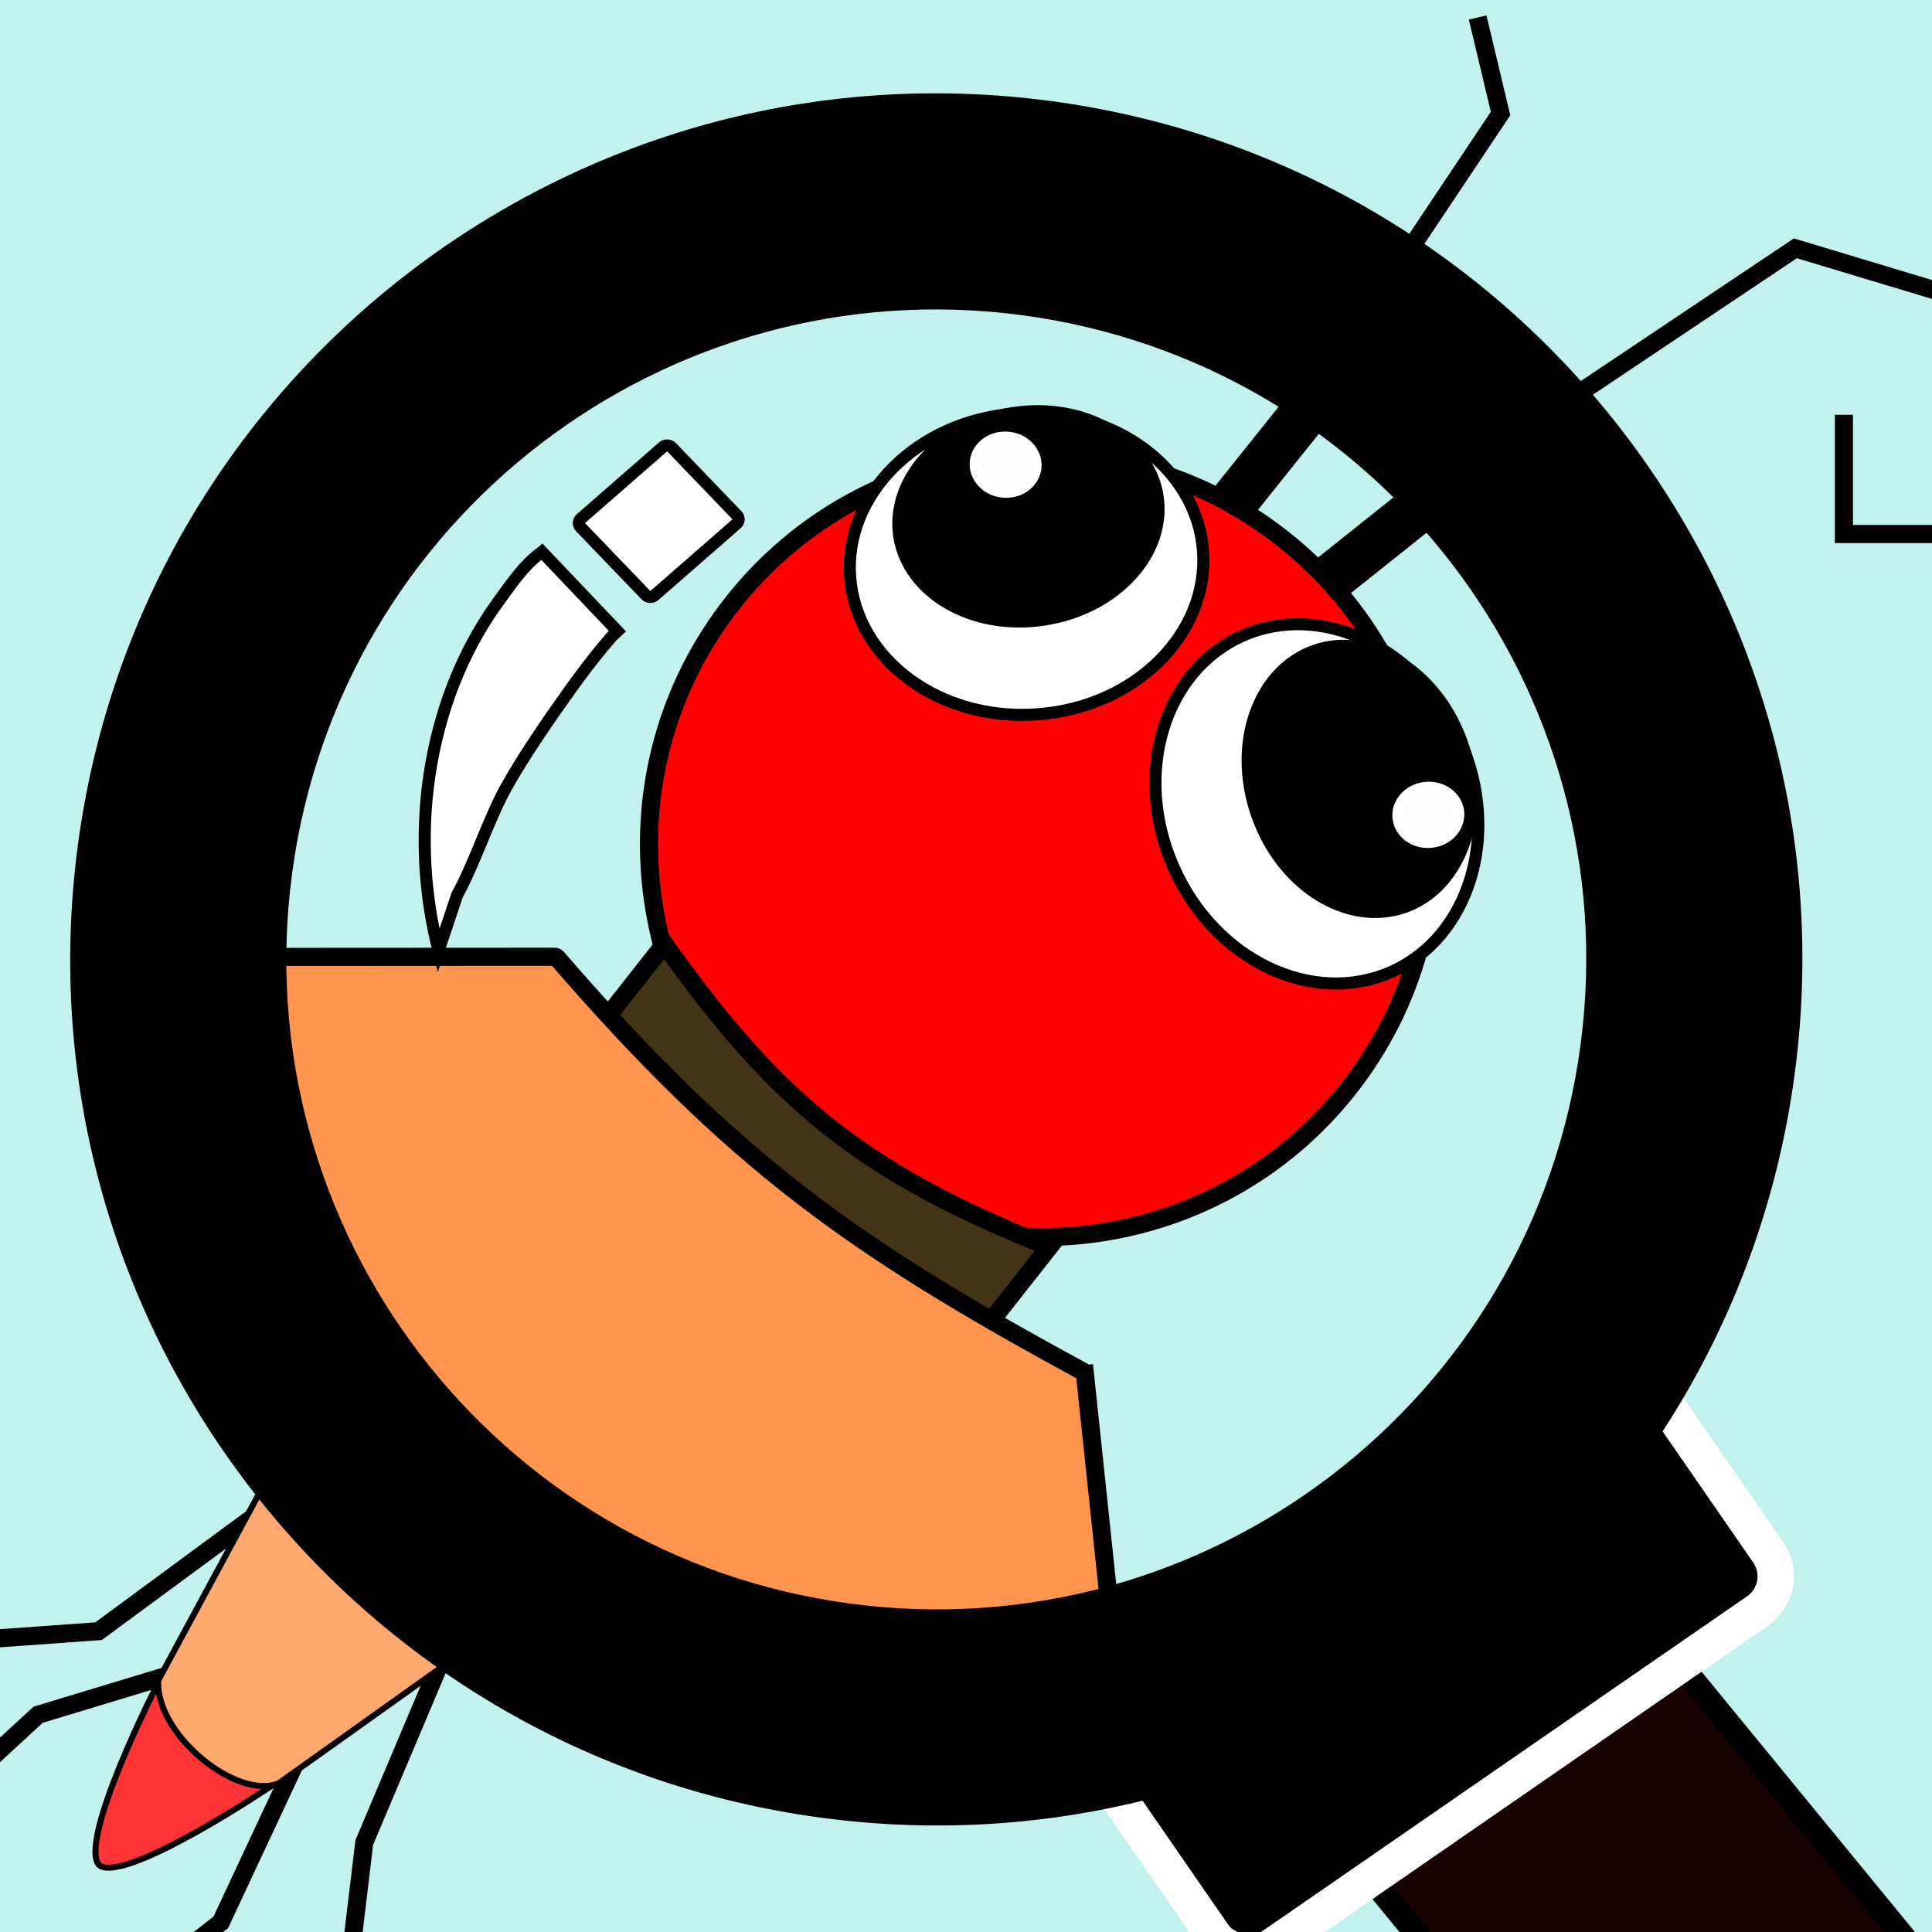 <svg viewBox="0 0 160 160" fill="none" xmlns="http://www.w3.org/2000/svg">
    <rect x="0" y="0" width="160" height="160" fill="#333333" stroke="none"/>
    <style>
        :root {
              --lupeStroke: #000000; 
              --lupeStroke2: #ffffff; 
              --background: #C3F2EE;
              --feet: #000000;
              --eyestroke: #000000;
              --headTailStroke: #000000;
              --restBodyStroke: #000000;
              --head: #FF0004;
              --tail: #FF3437;
              --body: #FF954F;
              --upTail: #FFA970;
              --lupe:#000000;
              --lichtstroke:#000000;
              --licht:#ffffff;
              --lichtBack: #C3F2EE;
              --neck : #443417;
          }
  
          @media (prefers-color-scheme: dark) {
              :root {
                  --lupeStroke: #05f04f;
                  --lupeStroke2: #05f04f;
                  --background: #000000;
                  --feet: #e7f20a;
                  --eyestroke: #0af2db;
                  --headTailStroke: #FF3131;
                  --restBodyStroke: #FF44CC;
                  --lupe:#000000;
                  --head: #000000;
                  --tail: #000000;
                  --body: #000000;
                  --upTail: #000000;
                   --lichtstroke:#ffffff;
                  --licht:#000000;
                  --lichtBack: #000000;
                  --neck : #000000;
              }
          }

        #Lupe , #licht {
                animation: swing 4s ease-in-out 1;
                transform-origin: center;
            }
    
            @keyframes swing {
                0% {
                    transform: rotate(0deg) translate(0);
                }
                50% {
                    transform: rotate(25deg) translate(0px, 0px);
                }
                100% {
                    transform: rotate(0deg) translate(0);
                }
            }
    
            #Body {
                animation: bounce 4s 1;
                transform-origin: 50% 80%;
            }
    
            @keyframes bounce {
                0%, 100% {
                    transform: translateY(0);
                }
                50% {
                    transform: translateY(5px);
                }
            }
    
    
            #fueler {
                animation: fueler .5s 8;
                transform-origin: 100px 40px; 
            }
    
            @keyframes fueler {
                0%, 100% {
                    transform: rotate(0deg); 
                }
                25%{
                    transform: rotate(-8deg); 
                }
                50% {
                    transform: rotate(0deg); 
                }
    
                75%{
                    transform: rotate(8deg);
                }
               
            }
    
            #Foots {
                animation: walk 0.5s 8;
                transform-origin: 100px 40px; 
            }
    
            @keyframes walk {
                0%, 100% {
                    transform:  rotate(0deg); 
                }
                50% {
                    transform: rotate(-.2deg); 
                }
               
            }
    

          </style>


<g id="icon_koecherfliege" clip-path="url(#clip0_84_2)">
<rect width="160" height="160" fill="#C3F2EE"/>
<g id="fueler">
<path id="fuehlerRechts" d="M115.491 42.784L148.683 20.564L169.295 26.774L165.986 44.225L152.704 44.225L152.704 34.353" stroke="#000000" stroke-width="1.5"/>
<path id="fuelerLinks" d="M108.123 33.568L124.27 9.403L122.373 1.447" stroke="#000000" stroke-width="1.5"/>

<path id="Vector 33" d="M127 34.5L90 64" stroke="black" stroke-width="4"/>
<path id="Vector 32" d="M93 53L113 28" stroke="black" stroke-width="4"/>
</g>
<g id="Koerper">
<g id="Foots">
<path id="untenRechts" d="M27.5 139.5L18.284 159.202L8.853 166.576L6.809 170.547" stroke="#000000" stroke-width="1.5"/>
<path id="untenLinks" d="M23 136L3.164 142.005L-6.755 151.129L-10.449 150.916" stroke="#000000" stroke-width="1.5"/>
<path id="obenLinks" d="M30 119L8.163 135.087L-4.496 135.996L-8.042 139.403" stroke="#000000" stroke-width="1.5"/>
<path id="obenRechts" d="M39.5 130.5L30.168 152.584L28.832 163.718L25.558 169.158" stroke="#000000" stroke-width="1.5"/>
</g>
<path id="Polygon 4" d="M8.184 154.426C8.006 154.233 7.902 153.872 7.905 153.317C7.908 152.774 8.015 152.095 8.201 151.324C8.573 149.782 9.252 147.915 9.996 146.105C10.739 144.296 11.544 142.553 12.163 141.261C12.472 140.615 12.735 140.082 12.92 139.711C12.976 139.599 13.025 139.502 13.066 139.42L22.52 147.875C22.439 147.929 22.341 147.995 22.227 148.07C21.869 148.306 21.356 148.641 20.734 149.037C19.489 149.829 17.81 150.862 16.072 151.828C14.331 152.795 12.54 153.69 11.07 154.21C10.333 154.471 9.691 154.633 9.182 154.668C8.664 154.704 8.348 154.606 8.184 154.426Z" fill="#FF3437" stroke="#000000" stroke-width="0.5"/>
<path id="Rectangle 25" d="M23.015 147.71C22.196 148.029 21.169 147.967 20.065 147.595C18.964 147.224 17.814 146.552 16.769 145.691C14.667 143.959 13.063 141.521 13.093 139.325C13.094 139.226 13.123 139.125 13.176 139.027L23.011 120.817C23.235 120.402 23.783 120.295 24.147 120.594L40.557 134.07C40.939 134.383 40.918 134.974 40.516 135.26L23.145 147.638C23.1 147.669 23.057 147.693 23.015 147.71Z" fill="#FFA970" stroke="#000000" stroke-width="0.5"/>
<g id="Body">
<path id="Ellipse 15" d="M111.692 90.143C100.623 104.181 80.23 106.561 66.142 95.452C52.054 84.344 49.613 63.958 60.682 49.92C71.751 35.883 92.144 33.503 106.232 44.611C120.319 55.72 122.761 76.106 111.692 90.143Z" fill="#FF0004" stroke="#000000" stroke-width="1.5"/>
<path id="Rectangle 22" d="M46.752 88.7L55.03 78.184C59.709 84.78 63.859 89.539 68.763 93.409C73.67 97.281 79.297 100.236 86.896 103.269L78.618 113.785L46.752 88.7Z" fill="#443417" stroke="#000000" stroke-width="1.5"/>
<path id="Rectangle 23" d="M15.829 104.113L15.108 104.321L15.829 104.113L8.759 79.575C8.713 79.415 8.833 79.256 8.999 79.256L45.945 79.235C46.014 79.235 46.088 79.267 46.14 79.327C60.711 96.201 70.757 103.328 89.715 113.6C89.792 113.642 89.842 113.72 89.85 113.797L90.596 113.718L89.85 113.797L93.522 148.555C93.541 148.738 93.363 148.878 93.189 148.816L39.908 129.859C39.87 129.846 39.836 129.824 39.809 129.795L15.886 104.215L15.338 104.727L15.886 104.215C15.859 104.186 15.839 104.151 15.829 104.113Z" fill="#FF954F" stroke="#000000" stroke-width="1.5"/>
<g id="eye">
<path id="Ellipse 11" d="M70.406 47.802C69.893 40.994 75.934 34.863 84.079 34.249C92.223 33.636 99.115 38.793 99.628 45.601C100.141 52.409 94.099 58.541 85.955 59.154C77.811 59.768 70.919 54.611 70.406 47.802Z" fill="white" stroke="#000000"/>
<path id="Ellipse 12" d="M74.478 44.43C73.757 39.804 77.829 35.154 83.838 34.217C89.847 33.28 95.142 36.469 95.864 41.095C96.585 45.721 92.512 50.37 86.504 51.307C80.495 52.244 75.2 49.056 74.478 44.43Z" fill="black" stroke="black"/>
</g>
<g id="eye_2">
<path id="Ellipse 11_2" d="M115.199 80.499C121.692 77.636 124.352 69.097 120.931 61.337C117.509 53.576 109.411 49.78 102.918 52.643C96.424 55.506 93.764 64.045 97.185 71.806C100.607 79.567 108.705 83.362 115.199 80.499Z" fill="white" stroke="#000000"/>
<path id="Ellipse 12_2" d="M116.294 75.123C120.894 73.519 123.159 67.506 121.078 61.542C118.997 55.579 113.483 52.281 108.883 53.886C104.284 55.491 102.018 61.503 104.099 67.467C106.18 73.43 111.695 76.728 116.294 75.123Z" fill="black" stroke="black"/>
<path id="weisskleisRechts" d="M118.476 69.718C119.882 69.6 120.862 68.471 120.761 67.275C120.661 66.079 119.506 65.13 118.1 65.248C116.694 65.367 115.714 66.496 115.814 67.691C115.915 68.887 117.07 69.836 118.476 69.718Z" fill="#FFFEFE" stroke="white"/>
<path id="weisskleisRechts_2" d="M83.469 36.248C84.875 36.366 85.855 37.495 85.754 38.691C85.653 39.887 84.499 40.836 83.093 40.718C81.687 40.599 80.707 39.471 80.807 38.275C80.908 37.079 82.063 36.13 83.469 36.248Z" fill="#FFFEFE" stroke="white"/>
</g>
</g>
</g>
<g id="Lupe">
<rect id="lupengriff" x="132.268" y="129.47" width="115.432" height="31.018" rx="3" transform="rotate(50.66 132.268 129.47)" fill="#170101" stroke="#000000" stroke-width="2"/>
<rect id="lupenkopf" x="90.498" y="145.796" width="55.819" height="21.109" rx="3.5" transform="rotate(-34.636 90.498 145.796)" fill="black" stroke="#ffffff" stroke-width="3"/>
<g id="lupenkreis">
<mask id="path-22-outside-1_84_2" maskUnits="userSpaceOnUse" x="-3.112" y="-1.124" width="161.79" height="161.79" fill="black">
<rect fill="white" x="-3.112" y="-1.124" width="161.79" height="161.79"/>
<path d="M147.636 88.813C142.467 127.525 106.894 154.718 68.181 149.55C29.469 144.381 2.276 108.808 7.444 70.096C12.613 31.383 48.186 4.19 86.898 9.359C125.611 14.527 152.804 50.1 147.636 88.813ZM23.2 72.199C19.194 102.21 40.274 129.787 70.285 133.794C100.296 137.801 127.873 116.72 131.88 86.709C135.886 56.698 114.806 29.121 84.795 25.114C54.784 21.108 27.207 42.188 23.2 72.199Z"/>
</mask>
<path d="M147.636 88.813C142.467 127.525 106.894 154.718 68.181 149.55C29.469 144.381 2.276 108.808 7.444 70.096C12.613 31.383 48.186 4.19 86.898 9.359C125.611 14.527 152.804 50.1 147.636 88.813ZM23.2 72.199C19.194 102.21 40.274 129.787 70.285 133.794C100.296 137.801 127.873 116.72 131.88 86.709C135.886 56.698 114.806 29.121 84.795 25.114C54.784 21.108 27.207 42.188 23.2 72.199Z" fill="black"/>
<path d="M147.636 88.813C142.467 127.525 106.894 154.718 68.181 149.55C29.469 144.381 2.276 108.808 7.444 70.096C12.613 31.383 48.186 4.19 86.898 9.359C125.611 14.527 152.804 50.1 147.636 88.813ZM23.2 72.199C19.194 102.21 40.274 129.787 70.285 133.794C100.296 137.801 127.873 116.72 131.88 86.709C135.886 56.698 114.806 29.121 84.795 25.114C54.784 21.108 27.207 42.188 23.2 72.199Z" stroke="#000000" stroke-width="2" mask="url(#path-22-outside-1_84_2)"/>
</g>
</g>
<g id="licht">
<path id="Ellipse 13" d="M50.268 47.45L51.911 48.765C51.927 48.896 51.987 48.993 52.033 49.05C52.082 49.112 52.137 49.158 52.181 49.189C52.338 49.302 52.578 49.394 52.862 49.479L53.028 49.157C53.064 49.165 53.1 49.174 53.137 49.184C53.276 49.223 53.397 49.276 53.485 49.334C53.574 49.392 53.601 49.438 53.608 49.455C53.608 49.456 53.608 49.456 53.608 49.456C53.611 49.462 53.626 49.5 53.584 49.6C53.535 49.715 53.416 49.892 53.158 50.131C50.826 52.283 48.802 54.909 47.284 57.026C45.772 59.133 43.368 62.576 41.909 65.223C41.174 66.556 40.518 68.14 39.875 69.691L39.868 69.707C39.218 71.276 38.58 72.812 37.874 74.093L37.853 74.132L37.839 74.175L36.318 78.736C35.118 74.057 34.852 69.1 35.551 64.295C36.329 58.949 38.271 53.999 41.164 49.967C42.642 47.905 43.449 46.825 44.595 45.922C45.616 45.117 46.921 44.442 49.245 43.389C49.087 43.834 48.9 44.184 48.719 44.463C48.569 44.695 48.419 44.884 48.283 45.045C48.249 45.086 48.214 45.127 48.177 45.17C48.082 45.281 47.984 45.395 47.915 45.491C47.833 45.605 47.66 45.857 47.727 46.173C47.797 46.497 48.067 46.668 48.238 46.758C48.436 46.862 48.706 46.962 49.04 47.072C49.36 47.177 49.766 47.3 50.268 47.45Z" fill="#ffffff" stroke="#000000"/>
<path id="Rectangle 20" d="M44.201 44.74C43.856 44.35 43.874 43.779 44.243 43.425L55.705 32.404C56.13 31.995 56.841 32.038 57.229 32.496L63.43 39.827C63.756 40.212 63.738 40.762 63.387 41.113L58 46.5L52.279 52.221C51.863 52.637 51.153 52.608 50.756 52.158L44.201 44.74Z" fill="#C3F2EE"/>
<path id="Rectangle 21" d="M55.626 37.05L61.038 42.679C61.23 42.878 61.216 43.187 61.008 43.368L54.205 49.309C53.998 49.491 53.674 49.477 53.482 49.278L48.07 43.649C47.878 43.45 47.892 43.141 48.1 42.959L54.902 37.018C55.11 36.837 55.434 36.851 55.626 37.05Z" fill="#ffffff" stroke="#000000"/>
<path id="Vector 29" d="M44.554 45.351L51.477 52.632" stroke="#000000"/>
</g>
</g>
<defs>
<clipPath id="clip0_84_2">
<rect width="160" height="160" fill="white"/>
</clipPath>
</defs>
</svg>
